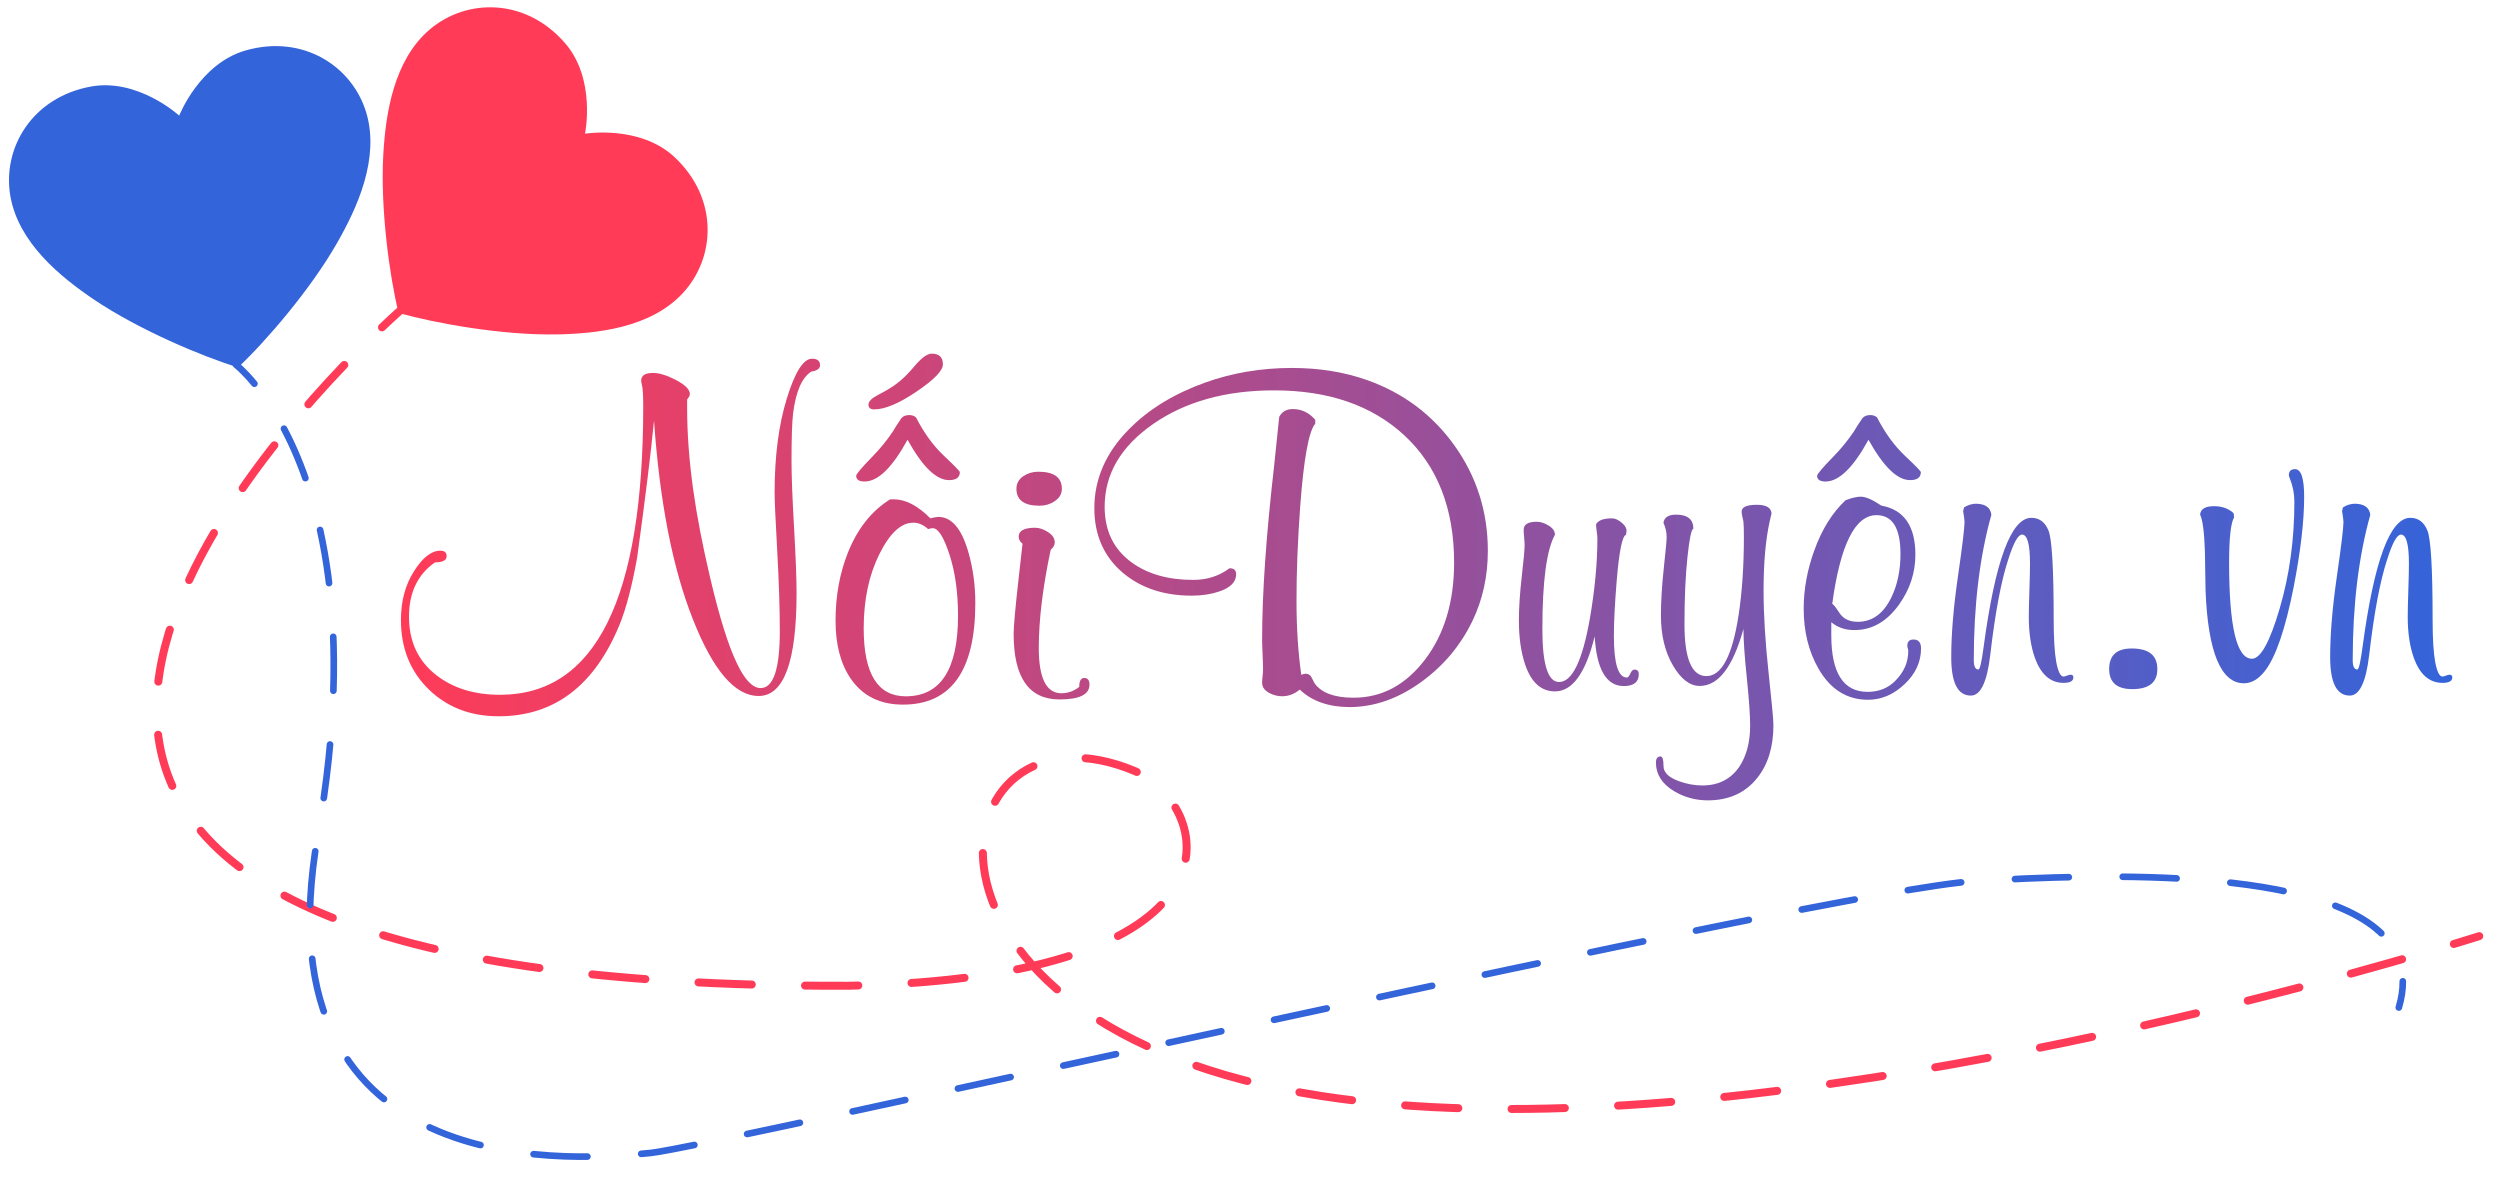 <?xml version="1.0" encoding="utf-8"?>
<!-- Generator: Adobe Illustrator 23.0.0, SVG Export Plug-In . SVG Version: 6.00 Build 0)  -->
<svg version="1.1" id="Layer_1" xmlns="http://www.w3.org/2000/svg" xmlns:xlink="http://www.w3.org/1999/xlink" x="0px" y="0px"
	 viewBox="0 0 375.8 177.15" style="enable-background:new 0 0 375.8 177.15;" xml:space="preserve">
<style type="text/css">
	.st0{fill:#FF3B58;}
	.st1{fill:#3464DA;}
	.st2{fill:none;stroke:#FF3B58;stroke-width:1.2;stroke-linecap:round;stroke-miterlimit:10;}
	.st3{fill:none;stroke:#FF3B58;stroke-width:1.2;stroke-linecap:round;stroke-miterlimit:10;stroke-dasharray:8.008,8.008;}
	.st4{fill:none;stroke:#3464DA;stroke-linecap:round;stroke-miterlimit:10;}
	.st5{fill:none;stroke:#3464DA;stroke-linecap:round;stroke-miterlimit:10;stroke-dasharray:8.104,8.104;}
	.st6{fill:url(#SVGID_1_);}
	.st7{fill:url(#SVGID_2_);}
	.st8{fill:url(#SVGID_3_);}
	.st9{fill:url(#SVGID_4_);}
	.st10{fill:url(#SVGID_5_);}
	.st11{fill:url(#SVGID_6_);}
	.st12{fill:url(#SVGID_7_);}
	.st13{fill:url(#SVGID_8_);}
	.st14{fill:url(#SVGID_9_);}
	.st15{fill:url(#SVGID_10_);}
	.st16{fill:url(#SVGID_11_);}
</style>
<g id="BrightHeart">
</g>
<g id="RoseHeart">
</g>
<path class="st0" d="M87.94,20.1c0,0,1.71-8.22-3.03-13.65c-5.93-6.8-14.78-6.72-20.31-2.02c-5.47,4.65-6.63,12.77-6.98,18.75
	c-0.47,8.13,0.94,18.37,2.29,23.85c5.42,1.56,15.6,3.38,23.74,3.24c5.99-0.11,14.15-0.95,19.01-6.23
	c4.93-5.34,5.35-14.18-1.21-20.37C96.22,18.72,87.94,20.1,87.94,20.1z"/>
<path class="st1" d="M26.94,17.38c0,0-6.2-5.67-13.28-4.37C4.79,14.64,0.33,22.28,1.55,29.44c1.21,7.08,7.59,12.22,12.56,15.58
	c6.75,4.55,16.28,8.57,21.68,10.21c4.11-3.86,10.88-11.68,14.91-18.76c2.97-5.2,6.41-12.64,4.36-19.53
	C52.98,9.99,45.6,5.11,36.93,7.58C29.99,9.56,26.94,17.38,26.94,17.38z"/>
<g>
	<g>
		<path class="st2" d="M60.36,46.5c0,0-1.11,0.96-2.94,2.71"/>
		<path class="st3" d="M51.75,54.86c-23.34,24.4-76.39,93.78,75.75,93.32c60.76-1.21,55.21-26.61,43.22-32.22
			c-30.33-12.85-39.31,38.39,27.9,48.79c56.42,8.73,140.77-14.13,166.4-21.7"/>
		<path class="st2" d="M368.86,141.9c2.48-0.75,3.82-1.18,3.82-1.18"/>
	</g>
</g>
<g>
	<g>
		<path class="st4" d="M35.46,54.82c0,0,1.14,0.87,2.78,2.86"/>
		<path class="st5" d="M42.69,64.44c5.33,10.08,10.74,29.01,5.08,61.15c-9.53,54.06,41.14,48.58,50.06,47.72
			c8.92-0.87,177.84-39.59,198.95-40.85c18.2-1.08,57.3-2.64,63.56,11.12"/>
		<path class="st4" d="M361.19,147.51c0.01,1.22-0.18,2.53-0.6,3.94"/>
	</g>
</g>
<g>
	<g>
		<linearGradient id="SVGID_1_" gradientUnits="userSpaceOnUse" x1="60.274" y1="86.735" x2="368.621" y2="86.735">
			<stop  offset="0" style="stop-color:#FF3B58"/>
			<stop  offset="1" style="stop-color:#3464DA"/>
		</linearGradient>
		<path class="st6" d="M98.31,63.22c-0.44,4.62-1.28,11.5-2.54,20.63c-0.78,4.33-1.67,7.71-2.68,10.16
			c-3.78,9.11-9.82,13.66-18.13,13.66c-4.26,0-7.77-1.36-10.54-4.07c-2.77-2.71-4.15-6.18-4.15-10.42c0-2.81,0.65-5.25,1.96-7.31
			c1.3-2.06,2.62-3.09,3.95-3.09c0.64,0,0.96,0.27,0.96,0.82c0,0.62-0.58,0.93-1.75,0.93c-2.61,1.83-3.91,4.55-3.91,8.17
			c0,3.75,1.38,6.69,4.15,8.82c2.52,1.95,5.7,2.92,9.54,2.92c14.35,0,21.52-14.46,21.52-43.39c0-1.58-0.06-2.6-0.17-3.06
			c-0.09-0.37-0.14-0.62-0.14-0.76c0-0.78,0.59-1.17,1.79-1.17c0.89,0,2,0.33,3.33,1c1.46,0.76,2.2,1.48,2.2,2.16
			c0,0.23-0.14,0.5-0.41,0.82v1.27c0,3.82,0.3,7.87,0.89,12.15c0.57,4.1,1.43,8.57,2.58,13.42c1.37,5.84,2.7,10.09,3.98,12.77
			c1.19,2.52,2.39,3.78,3.6,3.78c1.92,0,2.88-2.86,2.88-8.58c0-3.36-0.13-7.39-0.39-12.07c-0.26-4.68-0.39-7.59-0.39-8.74
			c0-5.47,0.61-10.19,1.84-14.16c1.22-3.97,2.49-5.96,3.79-5.96c0.8,0,1.2,0.33,1.2,1c0,0.48-0.43,0.79-1.3,0.93
			c-1.42,0.89-2.33,2.98-2.75,6.25c-0.16,1.35-0.24,3.77-0.24,7.24c0,2.2,0.13,5.5,0.38,9.9c0.25,4.41,0.38,7.71,0.38,9.9
			c0,10.32-1.9,15.48-5.7,15.48c-3.57,0-6.87-3.86-9.9-11.57C101.1,85.37,99.16,75.42,98.31,63.22z"/>
		<linearGradient id="SVGID_2_" gradientUnits="userSpaceOnUse" x1="60.274" y1="86.735" x2="368.621" y2="86.735">
			<stop  offset="0" style="stop-color:#FF3B58"/>
			<stop  offset="1" style="stop-color:#3464DA"/>
		</linearGradient>
		<path class="st7" d="M139.85,77.91c0.62-0.14,1.02-0.21,1.2-0.21c1.99,0,3.49,1.75,4.5,5.25c0.71,2.45,1.06,5.01,1.06,7.69
			c0,10.18-3.63,15.28-10.88,15.28c-3.43,0-6.04-1.29-7.83-3.88c-1.53-2.22-2.3-5.13-2.3-8.72c0-3.73,0.62-7.14,1.85-10.23
			c1.44-3.62,3.56-6.29,6.35-8.03h0.58C136.13,75.06,137.95,76.01,139.85,77.91z M136.42,66.1c-2.29,4.19-4.44,6.28-6.45,6.28
			c-0.85,0-1.27-0.29-1.27-0.86c0-0.25,0.81-1.21,2.44-2.88c1.12-1.14,2.14-2.39,3.05-3.74c0.27-0.48,0.71-1.16,1.3-2.03
			c0.27-0.32,0.67-0.48,1.2-0.48c0.37,0,0.7,0.11,1,0.34c1.19,2.33,2.59,4.26,4.19,5.77c1.6,1.51,2.4,2.33,2.4,2.47
			c0,0.8-0.54,1.2-1.61,1.2C140.74,72.18,138.66,70.15,136.42,66.1z M139.51,79.53c-0.69-0.64-1.43-0.96-2.23-0.96
			c-1.83,0-3.53,1.58-5.1,4.74c-1.57,3.16-2.35,6.88-2.35,11.16c0,6.8,2.11,10.2,6.32,10.2c5.24,0,7.86-4.04,7.86-12.12
			c0-3.5-0.43-6.57-1.29-9.2c-0.86-2.63-1.69-3.95-2.49-3.95C140.11,79.39,139.87,79.43,139.51,79.53z M130.55,60.82
			c0-0.48,0.49-0.97,1.48-1.48c1.14-0.59,2.04-1.13,2.68-1.61c0.85-0.62,1.79-1.53,2.81-2.75c1.03-1.21,1.88-1.82,2.54-1.82
			c1.12,0,1.68,0.54,1.68,1.61c0,0.94-1.32,2.3-3.96,4.09s-4.77,2.68-6.37,2.68C130.83,61.54,130.55,61.3,130.55,60.82z"/>
		<linearGradient id="SVGID_3_" gradientUnits="userSpaceOnUse" x1="60.274" y1="86.735" x2="368.621" y2="86.735">
			<stop  offset="0" style="stop-color:#FF3B58"/>
			<stop  offset="1" style="stop-color:#3464DA"/>
		</linearGradient>
		<path class="st8" d="M157.94,82.65c-1.19,5.61-1.79,10.53-1.79,14.76c0,4.53,1.13,6.8,3.4,6.8c0.98,0,1.88-0.32,2.68-0.96
			c0-0.89,0.25-1.34,0.75-1.34c0.53,0,0.79,0.33,0.79,1c0,1.49-1.5,2.23-4.5,2.23c-4.6,0-6.9-3.28-6.9-9.85
			c0-1.12,0.26-4.02,0.79-8.69l0.55-4.87c-0.39-0.3-0.58-0.65-0.58-1.06c0-0.89,0.82-1.34,2.47-1.34c0.62,0,1.26,0.22,1.94,0.65
			c0.67,0.44,1.01,0.95,1.01,1.54C158.56,81.91,158.35,82.28,157.94,82.65z M156.26,76.02c-2.31,0-3.47-0.85-3.47-2.54
			c0-0.8,0.35-1.44,1.06-1.92c0.64-0.43,1.38-0.65,2.23-0.65c2.36,0,3.54,0.86,3.54,2.57c0,0.78-0.38,1.41-1.13,1.89
			C157.83,75.81,157.08,76.02,156.26,76.02z"/>
		<linearGradient id="SVGID_4_" gradientUnits="userSpaceOnUse" x1="60.274" y1="86.735" x2="368.621" y2="86.735">
			<stop  offset="0" style="stop-color:#FF3B58"/>
			<stop  offset="1" style="stop-color:#3464DA"/>
		</linearGradient>
		<path class="st9" d="M195.38,103.66c-0.8,0.66-1.68,1-2.64,1c-0.69,0-1.33-0.16-1.92-0.48c-0.73-0.39-1.1-0.9-1.1-1.54
			c0-0.21,0.02-0.53,0.07-0.98s0.07-0.78,0.07-1.01c0-0.5-0.02-1.26-0.07-2.28s-0.07-1.78-0.07-2.28c0-6.91,0.61-15.64,1.82-26.19
			c0.18-1.6,0.43-4.02,0.75-7.24c0.41-0.78,1.1-1.17,2.06-1.17c1.3,0,2.43,0.54,3.36,1.61v0.58c-0.98,1.14-1.74,5.32-2.27,12.53
			c-0.37,5.04-0.55,9.74-0.55,14.11c0,4.05,0.24,7.76,0.72,11.12c0.3-0.11,0.5-0.17,0.62-0.17c0.41,0,0.71,0.17,0.89,0.5
			c0.18,0.33,0.35,0.66,0.51,0.98c1.05,1.42,3,2.13,5.84,2.13c4.26,0,7.84-1.92,10.75-5.75c2.91-3.83,4.36-8.69,4.36-14.57
			c0-8.1-2.49-14.48-7.48-19.12c-4.88-4.51-11.4-6.76-19.57-6.76c-7.28,0-13.34,1.69-18.2,5.06c-4.85,3.38-7.28,7.52-7.28,12.44
			c0,3.62,1.36,6.41,4.08,8.38c2.4,1.74,5.48,2.61,9.23,2.61c2.08,0,3.9-0.58,5.46-1.75c0.66,0,1,0.3,1,0.89
			c0,1.17-0.86,2.04-2.57,2.61c-1.21,0.41-2.59,0.62-4.12,0.62c-4.14,0-7.58-1.13-10.3-3.4c-2.88-2.43-4.33-5.68-4.33-9.75
			c0-4.42,1.75-8.39,5.25-11.91c2.95-2.98,6.75-5.3,11.4-6.97c4.07-1.46,8.42-2.2,13.05-2.2c4.1,0,7.86,0.61,11.29,1.82
			c5.49,1.95,9.89,5.25,13.2,9.92c3.31,4.67,4.96,9.92,4.96,15.76c0,3.82-0.78,7.35-2.33,10.57c-1.76,3.62-4.27,6.63-7.54,9.03
			c-3.52,2.59-7.17,3.88-10.96,3.88C199.7,106.27,197.21,105.4,195.38,103.66z"/>
		<linearGradient id="SVGID_5_" gradientUnits="userSpaceOnUse" x1="60.274" y1="86.735" x2="368.621" y2="86.735">
			<stop  offset="0" style="stop-color:#FF3B58"/>
			<stop  offset="1" style="stop-color:#3464DA"/>
		</linearGradient>
		<path class="st10" d="M239.71,95.66c-1.35,5.52-3.34,8.27-5.97,8.27c-2.06,0-3.55-1.33-4.46-3.98c-0.64-1.85-0.96-4.08-0.96-6.69
			c0-1.85,0.14-4.04,0.43-6.57c0.29-2.53,0.43-4.09,0.43-4.69c0-0.27-0.02-0.67-0.07-1.2s-0.07-0.92-0.07-1.17
			c0-0.8,0.65-1.2,1.96-1.2c0.57,0,1.17,0.19,1.8,0.58s0.94,0.85,0.94,1.37c-1.26,2.29-1.89,7.03-1.89,14.21
			c0,5.29,0.84,7.93,2.51,7.93c1.97,0,3.51-3.18,4.63-9.54c0.76-4.42,1.13-8.44,1.13-12.08c0-0.21-0.03-0.54-0.1-1.01
			s-0.1-0.83-0.1-1.08c0.32-0.59,1.12-0.89,2.4-0.89c0.46,0,0.95,0.22,1.48,0.67c0.53,0.45,0.75,0.89,0.69,1.32l-0.07,0.48
			c-0.57,0.18-1.04,2.54-1.41,7.07c-0.27,3.34-0.41,6.05-0.41,8.14c0,4.17,0.65,6.25,1.96,6.25c0.16,0,0.33-0.2,0.51-0.6
			c0.18-0.4,0.39-0.6,0.62-0.6c0.43,0,0.65,0.23,0.65,0.69c0,1.19-0.75,1.79-2.27,1.79C241.46,103.11,240.01,100.63,239.71,95.66z"
			/>
		<linearGradient id="SVGID_6_" gradientUnits="userSpaceOnUse" x1="60.274" y1="86.735" x2="368.621" y2="86.735">
			<stop  offset="0" style="stop-color:#FF3B58"/>
			<stop  offset="1" style="stop-color:#3464DA"/>
		</linearGradient>
		<path class="st11" d="M262.06,94.6c-1.58,5.68-3.76,8.51-6.56,8.51c-1.49,0-2.83-1.03-4.03-3.09c-1.2-2.06-1.8-4.55-1.8-7.48
			c0-2.08,0.14-4.46,0.43-7.12c0.29-2.67,0.43-4.23,0.43-4.69c0-0.73-0.16-1.44-0.48-2.13c0.11-0.82,0.74-1.24,1.89-1.24
			c1.74,0,2.61,0.71,2.61,2.13c-0.3,0.02-0.59,1.44-0.89,4.24c-0.3,2.8-0.45,6.19-0.45,10.14c0,5.17,1.1,7.76,3.3,7.76
			c2.29,0,3.9-3.07,4.84-9.2c0.53-3.5,0.79-7.4,0.79-11.71c0-1.03-0.02-1.81-0.07-2.33c-0.02-0.11-0.08-0.37-0.17-0.76
			c-0.07-0.32-0.1-0.56-0.1-0.72c0-0.69,0.77-1.03,2.3-1.03c1.46,0,2.2,0.47,2.2,1.41c0-0.14-0.09,0.21-0.27,1.03
			c-0.62,2.77-0.93,6.25-0.93,10.44c0,3.62,0.25,7.7,0.74,12.24c0.49,4.54,0.74,7.21,0.74,8.02c0,3.25-0.81,5.89-2.44,7.93
			c-1.79,2.24-4.26,3.36-7.42,3.36c-1.85,0-3.56-0.47-5.12-1.41c-1.79-1.1-2.68-2.52-2.68-4.26c0-0.62,0.23-0.93,0.69-0.93
			c0.3,0,0.45,0.48,0.45,1.44c0,0.96,0.77,1.72,2.3,2.27c1.17,0.43,2.35,0.65,3.54,0.65c2.4,0,4.25-0.93,5.53-2.78
			c1.1-1.63,1.65-3.7,1.65-6.21c0-1.6-0.17-4-0.5-7.19c-0.33-3.19-0.5-5.59-0.5-7.19V94.6z"/>
		<linearGradient id="SVGID_7_" gradientUnits="userSpaceOnUse" x1="60.274" y1="86.735" x2="368.621" y2="86.735">
			<stop  offset="0" style="stop-color:#FF3B58"/>
			<stop  offset="1" style="stop-color:#3464DA"/>
		</linearGradient>
		<path class="st12" d="M275.28,93.53v1.96c0,5.68,1.82,8.51,5.46,8.51c1.67,0,3.06-0.55,4.15-1.65c1.3-1.3,1.96-2.8,1.96-4.5
			c0-0.09-0.02-0.22-0.07-0.39s-0.07-0.3-0.07-0.4c0-0.62,0.31-0.93,0.93-0.93c0.75,0,1.13,0.45,1.13,1.34
			c0,2.01-0.82,3.81-2.47,5.37s-3.48,2.35-5.49,2.35c-3.18,0-5.67-1.56-7.45-4.67c-1.49-2.59-2.23-5.6-2.23-9.03
			c0-2.93,0.54-5.86,1.61-8.79c1.14-3.16,2.71-5.66,4.7-7.52c0.94-0.34,1.69-0.52,2.27-0.52c0.73,0,1.76,0.45,3.09,1.34
			c3.41,0.62,5.12,3.08,5.12,7.38c0,2.7-0.82,5.21-2.47,7.52c-1.83,2.54-4.05,3.81-6.66,3.81
			C277.41,94.73,276.24,94.33,275.28,93.53z M280.87,66.1c-2.29,4.19-4.44,6.28-6.45,6.28c-0.85,0-1.27-0.29-1.27-0.86
			c0-0.25,0.81-1.21,2.44-2.88c1.12-1.14,2.14-2.39,3.06-3.74c0.27-0.48,0.71-1.16,1.3-2.03c0.27-0.32,0.67-0.48,1.2-0.48
			c0.37,0,0.7,0.11,1,0.34c1.19,2.33,2.59,4.26,4.19,5.77c1.6,1.51,2.4,2.33,2.4,2.47c0,0.8-0.54,1.2-1.61,1.2
			C285.2,72.18,283.12,70.15,280.87,66.1z M275.42,90.79c0.14,0,0.5,0.45,1.08,1.34c0.58,0.89,1.5,1.34,2.76,1.34
			c2.17,0,3.86-1.22,5.05-3.67c0.92-1.9,1.37-4.07,1.37-6.52c0-3.89-1.2-5.84-3.6-5.84C278.85,77.43,276.63,81.88,275.42,90.79z"/>
		<linearGradient id="SVGID_8_" gradientUnits="userSpaceOnUse" x1="60.274" y1="86.735" x2="368.621" y2="86.735">
			<stop  offset="0" style="stop-color:#FF3B58"/>
			<stop  offset="1" style="stop-color:#3464DA"/>
		</linearGradient>
		<path class="st13" d="M299.34,77.4c-1.76,6.29-2.64,13.57-2.64,21.83c0,0.94,0.23,1.41,0.69,1.41c0.23,0,0.49-1.13,0.79-3.4
			c1.74-12.93,4.13-19.4,7.17-19.4c1.21,0,2.08,0.65,2.59,1.94s0.77,5.74,0.77,13.34c0,2.84,0.13,4.96,0.38,6.35
			c0.28,1.49,0.64,2.23,1.1,2.23c0.11,0,0.29-0.05,0.52-0.14c0.23-0.09,0.41-0.14,0.55-0.14c0.27,0,0.41,0.14,0.41,0.41
			c0,0.55-0.49,0.82-1.48,0.82c-1.95,0-3.38-1.24-4.29-3.71c-0.62-1.74-0.93-3.8-0.93-6.18c0-0.89,0.03-2.23,0.09-4.02
			c0.06-1.79,0.09-3.12,0.09-4.02c0-2.91-0.4-4.36-1.2-4.36c-0.59,0-1.28,1.24-2.06,3.71c-1.08,3.27-1.98,8.06-2.71,14.35
			c-0.48,4.1-1.45,6.14-2.92,6.14c-1.97,0-2.95-1.92-2.95-5.77c0-3.41,0.33-7.44,1-12.08s1-7.39,1-8.24c0-0.23-0.07-0.78-0.21-1.65
			l0.14-0.55c0.59-0.37,1.2-0.55,1.82-0.55C298.46,75.75,299.23,76.3,299.34,77.4z"/>
		<linearGradient id="SVGID_9_" gradientUnits="userSpaceOnUse" x1="60.274" y1="86.735" x2="368.621" y2="86.735">
			<stop  offset="0" style="stop-color:#FF3B58"/>
			<stop  offset="1" style="stop-color:#3464DA"/>
		</linearGradient>
		<path class="st14" d="M320.52,103.59c-2.31,0-3.47-1.01-3.47-3.02c0-2.06,1.13-3.09,3.4-3.09c2.56,0,3.84,1.03,3.84,3.09
			C324.3,102.58,323.04,103.59,320.52,103.59z"/>
		<linearGradient id="SVGID_10_" gradientUnits="userSpaceOnUse" x1="60.274" y1="86.735" x2="368.621" y2="86.735">
			<stop  offset="0" style="stop-color:#FF3B58"/>
			<stop  offset="1" style="stop-color:#3464DA"/>
		</linearGradient>
		<path class="st15" d="M330.72,77.36c0.07-0.85,0.77-1.27,2.09-1.27c1.21,0,2.2,0.35,2.95,1.06l0.07,0.62
			c-0.5,0.85-0.75,3.12-0.75,6.83c0,9.61,1.14,14.42,3.43,14.42c1.3,0,2.7-2.52,4.17-7.55c1.48-5.03,2.21-10.39,2.21-16.07
			c0-1.19-0.23-2.36-0.69-3.5c-0.09-0.23-0.14-0.38-0.14-0.45c0-0.62,0.31-0.93,0.93-0.93c0.92,0,1.37,1.38,1.37,4.15
			c0,3.66-0.53,8.19-1.58,13.59c-1.24,6.27-2.67,10.46-4.29,12.56c-0.96,1.26-2.03,1.89-3.19,1.89c-1.72,0-3.06-1.16-4.03-3.48
			c-0.97-2.32-1.55-5.81-1.73-10.45c-0.02-1.97-0.06-3.94-0.1-5.9C331.35,80.03,331.11,78.19,330.72,77.36z"/>
		<linearGradient id="SVGID_11_" gradientUnits="userSpaceOnUse" x1="60.274" y1="86.735" x2="368.621" y2="86.735">
			<stop  offset="0" style="stop-color:#FF3B58"/>
			<stop  offset="1" style="stop-color:#3464DA"/>
		</linearGradient>
		<path class="st16" d="M356.3,77.4c-1.76,6.29-2.64,13.57-2.64,21.83c0,0.94,0.23,1.41,0.69,1.41c0.23,0,0.49-1.13,0.79-3.4
			c1.74-12.93,4.13-19.4,7.17-19.4c1.21,0,2.08,0.65,2.59,1.94s0.77,5.74,0.77,13.34c0,2.84,0.13,4.96,0.38,6.35
			c0.28,1.49,0.64,2.23,1.1,2.23c0.11,0,0.29-0.05,0.52-0.14c0.23-0.09,0.41-0.14,0.55-0.14c0.27,0,0.41,0.14,0.41,0.41
			c0,0.55-0.49,0.82-1.48,0.82c-1.95,0-3.38-1.24-4.29-3.71c-0.62-1.74-0.93-3.8-0.93-6.18c0-0.89,0.03-2.23,0.09-4.02
			c0.06-1.79,0.09-3.12,0.09-4.02c0-2.91-0.4-4.36-1.2-4.36c-0.59,0-1.28,1.24-2.06,3.71c-1.08,3.27-1.98,8.06-2.71,14.35
			c-0.48,4.1-1.45,6.14-2.92,6.14c-1.97,0-2.95-1.92-2.95-5.77c0-3.41,0.33-7.44,1-12.08s1-7.39,1-8.24c0-0.23-0.07-0.78-0.21-1.65
			l0.14-0.55c0.59-0.37,1.2-0.55,1.82-0.55C355.41,75.75,356.18,76.3,356.3,77.4z"/>
	</g>
</g>
</svg>
